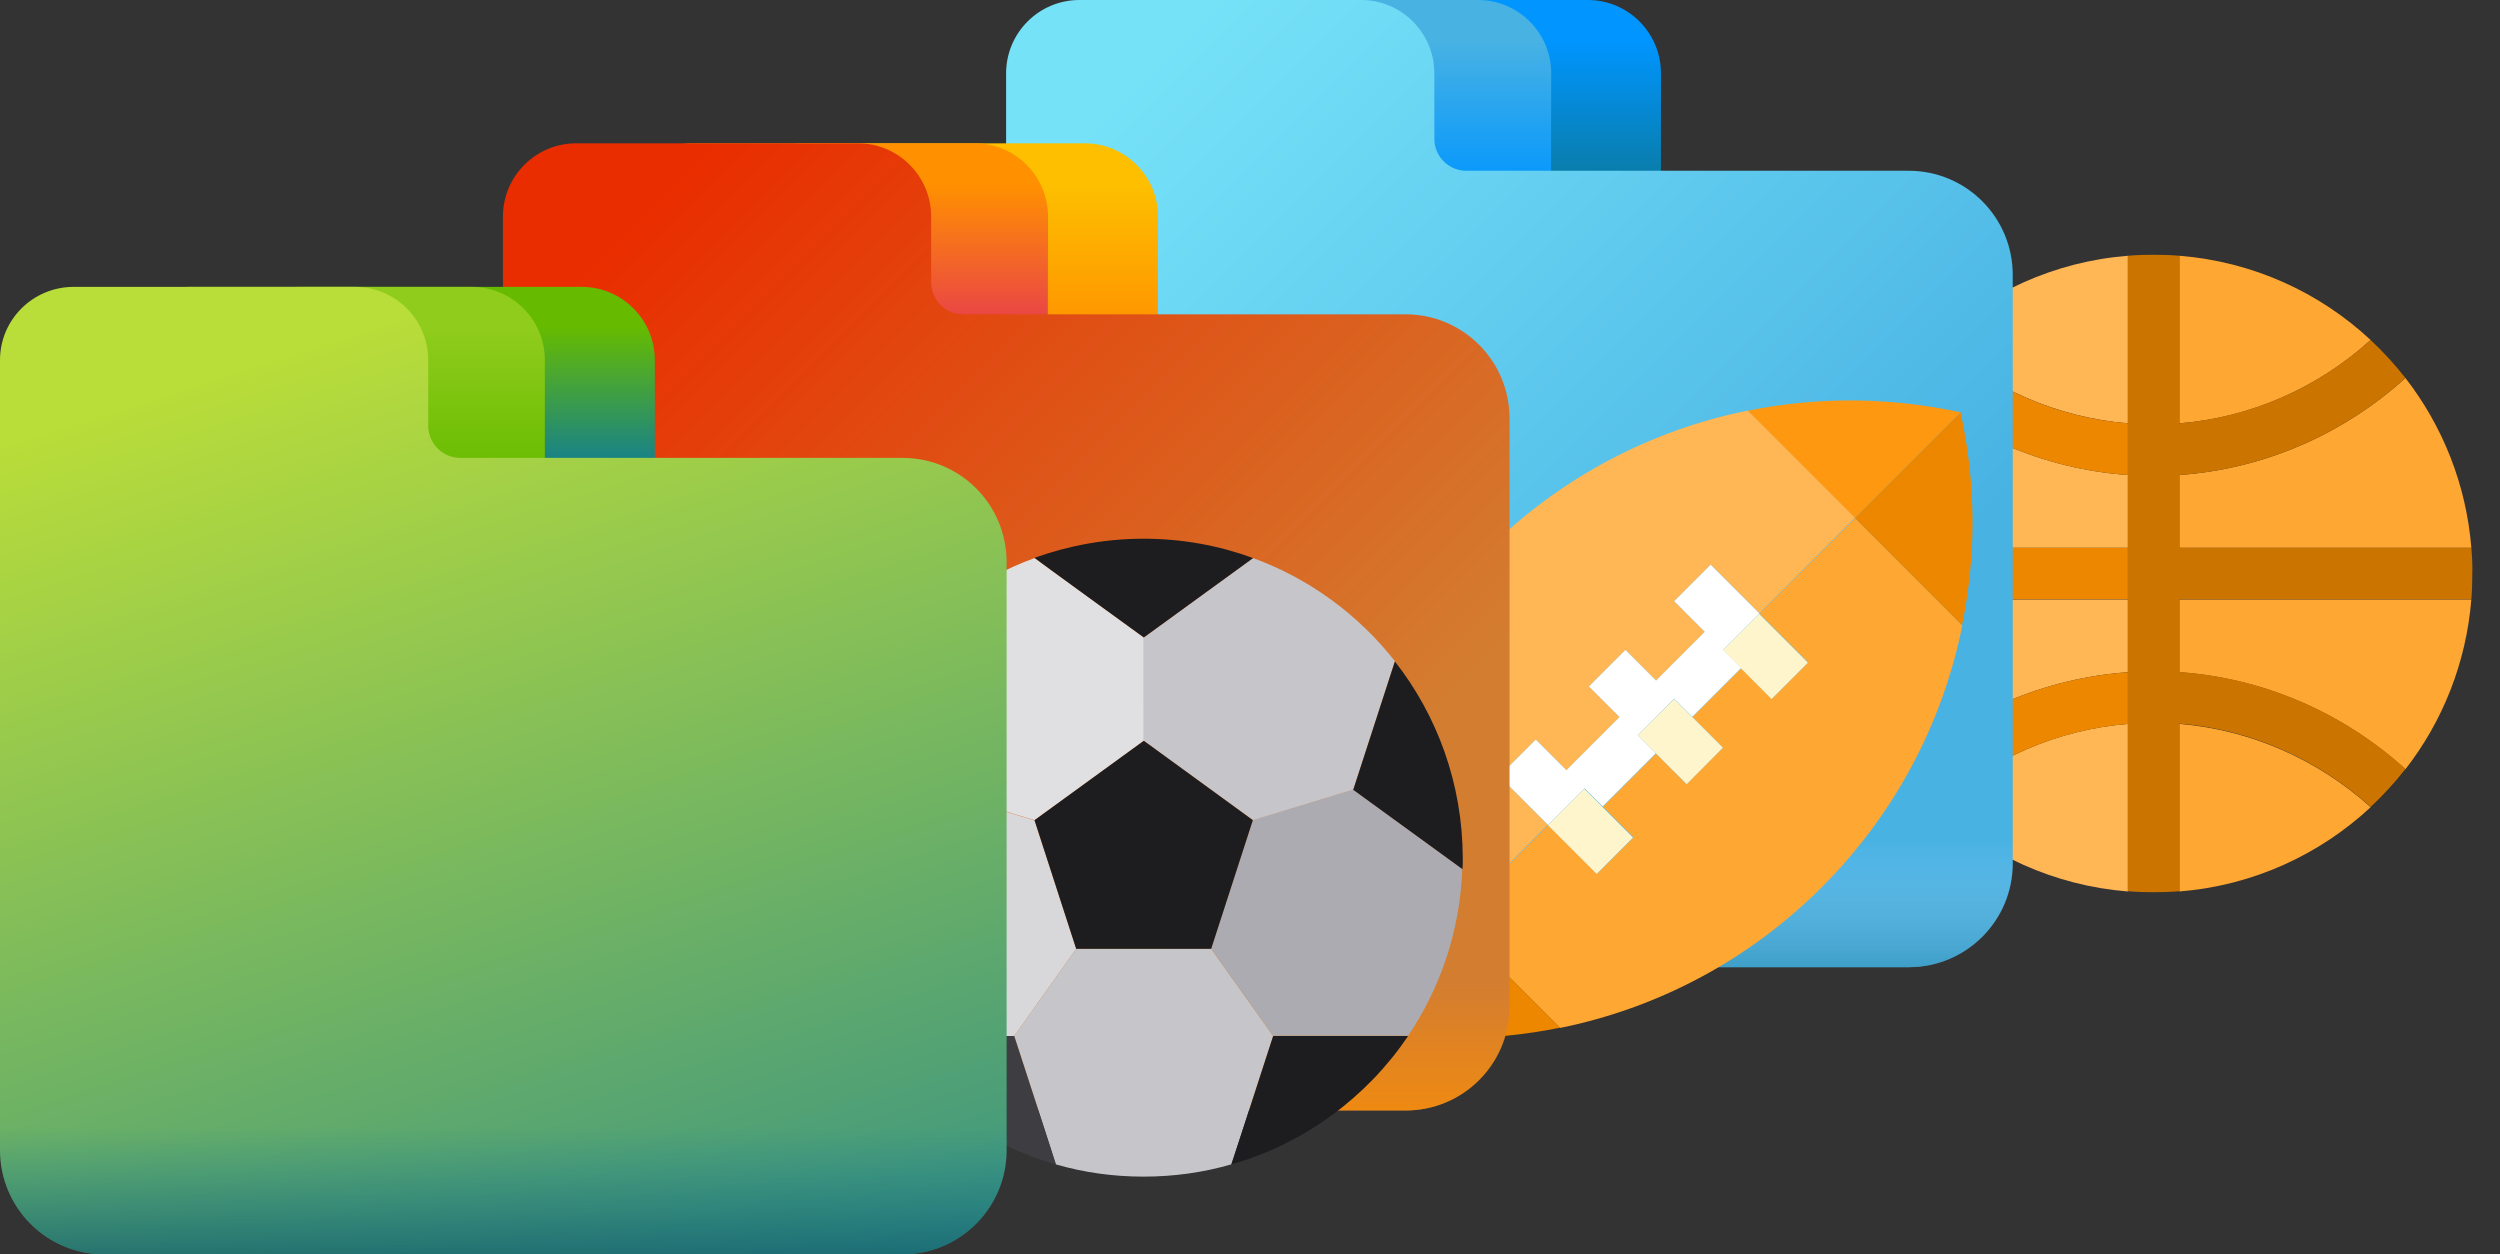 <?xml version="1.0" encoding="utf-8"?>
<!-- Generator: Adobe Illustrator 21.1.0, SVG Export Plug-In . SVG Version: 6.00 Build 0)  -->
<svg version="1.1" id="Capa_1" xmlns="http://www.w3.org/2000/svg" xmlns:xlink="http://www.w3.org/1999/xlink" x="0px" y="0px"
	 viewBox="0 0 1020.5 512" style="enable-background:new 0 0 1020.5 512;" xml:space="preserve">
<rect x="0" y="0" width="1020.5" height="512" fill="#333333" stroke="none"/>
<style type="text/css">
	.st0{fill:#FFB655;}
	.st1{fill:#FFA733;}
	.st2{fill:#CC7400;}
	.st3{fill:#EE8700;}
	.st4{fill:url(#SVGID_1_);}
	.st5{fill:url(#SVGID_2_);}
	.st6{fill:url(#SVGID_3_);}
	.st7{fill:url(#SVGID_4_);}
	.st8{fill:#FF9811;}
	.st9{fill:#FFF5CC;}
	.st10{fill:#FFFFFF;}
	.st11{fill:url(#SVGID_5_);}
	.st12{fill:url(#SVGID_6_);}
	.st13{fill:url(#SVGID_7_);}
	.st14{fill:url(#SVGID_8_);}
	.st15{fill:#D8D7DA;}
	.st16{fill:#C6C5CA;}
	.st17{fill:#ACABB1;}
	.st18{fill:#E0E0E2;}
	.st19{fill:#3E3D42;}
	.st20{fill:#1D1D1F;}
	.st21{fill:url(#SVGID_9_);}
	.st22{fill:url(#SVGID_10_);}
	.st23{fill:url(#SVGID_11_);}
	.st24{fill:url(#SVGID_12_);}
</style>
<g>
	<path class="st0" d="M868.6,104.4c-30.1,2.4-57.2,15-78.1,34.4c22,19.8,49.3,31.6,78.1,34V104.4z"/>
	<path class="st0" d="M868.6,244.7H749.4c2.1,26,11.8,49.8,26.9,69.3c25.9-23.4,58.3-37.2,92.3-39.6V244.7z"/>
	<path class="st0" d="M790.5,329.5c20.8,19.4,48,32,78.1,34.4v-68.4C839.9,297.8,812.5,309.7,790.5,329.5z"/>
	<path class="st0" d="M868.6,193.9c-34-2.4-66.4-16.2-92.3-39.6c-15.1,19.4-24.8,43.3-26.9,69.3h119.2V193.9z"/>
	<path class="st1" d="M889.6,223.6h119.2c-2.1-26-11.8-49.8-26.9-69.3c-25.9,23.4-58.3,37.2-92.3,39.6V223.6z"/>
	<path class="st1" d="M889.6,274.4c34,2.4,66.4,16.2,92.3,39.6c15.1-19.4,24.8-43.3,26.9-69.3H889.6V274.4z"/>
	<path class="st1" d="M967.7,138.8c-20.8-19.4-48-32-78.1-34.4v68.4C918.4,170.5,945.8,158.6,967.7,138.8z"/>
	<path class="st1" d="M889.6,363.9c30.1-2.4,57.2-15,78.1-34.4c-22-19.8-49.3-31.6-78.1-34V363.9z"/>
	<path class="st2" d="M1008.8,223.6H889.6v-29.7c34-2.4,66.4-16.2,92.3-39.6c-4.3-5.5-9.1-10.7-14.2-15.5
		c-22,19.8-49.3,31.6-78.1,34v-68.4c-3.5-0.3-7-0.4-10.5-0.4c-3.5,0-7,0.1-10.5,0.4v259.4c3.5,0.3,7,0.4,10.5,0.4
		c3.5,0,7-0.1,10.5-0.4v-68.4c28.7,2.3,56.1,14.2,78.1,34c5.1-4.8,9.9-10,14.2-15.5c-25.9-23.4-58.3-37.2-92.3-39.6v-29.7h119.2
		c0.3-3.5,0.4-7,0.4-10.5C1009.3,230.6,1009.1,227.1,1008.8,223.6z"/>
	<path class="st3" d="M868.6,223.6H749.4c-0.3,3.5-0.4,7-0.4,10.5c0,3.5,0.1,7,0.4,10.5h119.2V223.6z"/>
	<path class="st3" d="M868.6,274.4c-34,2.4-66.4,16.2-92.3,39.6c4.3,5.5,9.1,10.7,14.2,15.5c22-19.8,49.3-31.6,78.1-34V274.4z"/>
	<path class="st3" d="M868.6,172.8c-28.7-2.3-56.1-14.2-78.1-34c-5.1,4.8-9.9,10-14.2,15.5c25.9,23.4,58.3,37.2,92.3,39.6V172.8z"/>
</g>
<g>
	
		<linearGradient id="SVGID_1_" gradientUnits="userSpaceOnUse" x1="588.677" y1="496.915" x2="588.677" y2="434.079" gradientTransform="matrix(1.004 0 0 -1.004 -0.354 515.454)">
		<stop  offset="0" style="stop-color:#0095FF"/>
		<stop  offset="1" style="stop-color:#0B799D"/>
	</linearGradient>
	<path class="st4" d="M678,79.6H503.3V29.9c0-16.5,13.4-29.9,29.9-29.9h115C664.6,0,678,13.4,678,29.9L678,79.6L678,79.6z"/>
	
		<linearGradient id="SVGID_2_" gradientUnits="userSpaceOnUse" x1="543.95" y1="496.915" x2="543.95" y2="434.079" gradientTransform="matrix(1.004 0 0 -1.004 -0.354 515.454)">
		<stop  offset="0" style="stop-color:#48B2E3"/>
		<stop  offset="1" style="stop-color:#0095FF"/>
	</linearGradient>
	<path class="st5" d="M633.1,79.6H458.4V29.9c0-16.5,13.4-29.9,29.9-29.9h115c16.5,0,29.9,13.4,29.9,29.9L633.1,79.6L633.1,79.6z"/>
	
		<linearGradient id="SVGID_3_" gradientUnits="userSpaceOnUse" x1="438.294" y1="458.017" x2="701.195" y2="195.116" gradientTransform="matrix(1.004 0 0 -1.004 -0.354 515.454)">
		<stop  offset="0" style="stop-color:#76E2F8"/>
		<stop  offset="1" style="stop-color:#48B2E3"/>
	</linearGradient>
	<path class="st6" d="M585.5,56.7V29.9c0-16.5-13.4-29.9-29.9-29.9h-115c-16.5,0-29.9,13.4-29.9,29.9v322.4
		c0,23.5,19,42.5,42.5,42.5h325.9c23.5,0,42.5-19,42.5-42.5V112.2c0-23.5-19-42.5-42.5-42.5H598.5C591.4,69.7,585.5,63.9,585.5,56.7
		L585.5,56.7z"/>
	
		<linearGradient id="SVGID_4_" gradientUnits="userSpaceOnUse" x1="614.229" y1="171.913" x2="614.229" y2="89.257" gradientTransform="matrix(1.004 0 0 -1.004 -0.354 515.454)">
		<stop  offset="0" style="stop-color:#B5DBFF;stop-opacity:0"/>
		<stop  offset="0.173" style="stop-color:#8FC5E9;stop-opacity:0.173"/>
		<stop  offset="0.454" style="stop-color:#56A4C8;stop-opacity:0.454"/>
		<stop  offset="0.696" style="stop-color:#2D8DB1;stop-opacity:0.696"/>
		<stop  offset="0.885" style="stop-color:#147EA2;stop-opacity:0.885"/>
		<stop  offset="1" style="stop-color:#0B799D"/>
	</linearGradient>
	<path class="st7" d="M410.8,305.3v47c0,23.5,19,42.5,42.5,42.5h325.9c23.5,0,42.5-19,42.5-42.5v-47H410.8z"/>
</g>
<g>
	<path class="st3" d="M800.3,168.3l-43.2,43.2l43.8,43.8C806.8,226.6,806.6,196.9,800.3,168.3z"/>
	<path class="st1" d="M718.2,250.5c0,0,19.9,19.9,19.9,19.9l-14.9,14.9l-12.5-12.5l-19.9,19.9l12.5,12.5l-14.9,14.9L676,307.6
		l-21.7,21.7l12.5,12.5l-14.9,14.9l-19.9-19.9c0,0-39,39-39,39l43.8,43.8c39.1-7.9,76.5-27.1,106.8-57.4
		c30.4-30.4,49.5-67.7,57.4-106.8l-43.8-43.8L718.2,250.5z"/>
	<path class="st8" d="M800.3,168.3c-28.6-6.2-58.3-6.5-87-0.6l43.8,43.8L800.3,168.3z"/>
	<path class="st0" d="M631.9,336.7L612,316.8l14.9-14.9l12.5,12.5l21.7-21.7l-12.5-12.5l14.9-14.9l12.5,12.5l19.9-19.9l-12.5-12.5
		l14.9-14.9l19.9,19.9l39-39l-43.8-43.8c-39.1,7.9-76.5,27.1-106.8,57.4c-30.4,30.4-49.5,67.7-57.4,106.8l43.8,43.8L631.9,336.7z"/>
	<path class="st3" d="M549.8,418.9c28.6,6.2,58.3,6.5,87,0.6l-43.8-43.8L549.8,418.9z"/>
	<path class="st8" d="M549.1,331.9c-5.8,28.7-5.6,58.4,0.6,87l43.2-43.2L549.1,331.9z"/>
	
		<rect x="710.2" y="253.8" transform="matrix(0.707 -0.707 0.707 0.707 21.67 588.08)" class="st9" width="21" height="28.2"/>
	<path class="st10" d="M683.4,245.4l12.5,12.5L676,277.8l-12.5-12.5l-14.9,14.9l12.5,12.5l-21.7,21.7l-12.5-12.5L612,316.8
		l19.9,19.9c0,0,14.9-14.9,14.9-14.9l7.4,7.4l21.7-21.7l-7.4-7.4l14.9-14.9l7.4,7.4l19.9-19.9l-7.4-7.4l14.9-14.9
		c0,0-19.9-19.9-19.9-19.9L683.4,245.4z"/>
	<polygon class="st9" points="668.5,300.1 688.5,320.1 703.3,305.2 690.8,292.7 683.4,285.3 	"/>
	
		<rect x="638.8" y="325.2" transform="matrix(0.707 -0.707 0.707 0.707 -49.715 558.511)" class="st9" width="21" height="28.2"/>
</g>
<g>
	
		<linearGradient id="SVGID_5_" gradientUnits="userSpaceOnUse" x1="384.081" y1="438.567" x2="384.081" y2="375.732" gradientTransform="matrix(1.004 0 0 -1.004 -0.354 515.454)">
		<stop  offset="0" style="stop-color:#FDBF00"/>
		<stop  offset="1" style="stop-color:#FF9100"/>
	</linearGradient>
	<path class="st11" d="M472.6,138.2H297.9V88.4c0-16.5,13.4-29.9,29.9-29.9h115c16.5,0,29.9,13.4,29.9,29.9L472.6,138.2L472.6,138.2
		z"/>
	
		<linearGradient id="SVGID_6_" gradientUnits="userSpaceOnUse" x1="339.354" y1="438.567" x2="339.354" y2="375.732" gradientTransform="matrix(1.004 0 0 -1.004 -0.354 515.454)">
		<stop  offset="0" style="stop-color:#FF9100"/>
		<stop  offset="1" style="stop-color:#E63950"/>
	</linearGradient>
	<path class="st12" d="M427.7,138.2H253V88.4c0-16.5,13.4-29.9,29.9-29.9h115c16.5,0,29.9,13.4,29.9,29.9L427.7,138.2L427.7,138.2z"
		/>
	
		<linearGradient id="SVGID_7_" gradientUnits="userSpaceOnUse" x1="233.699" y1="399.671" x2="496.6" y2="136.769" gradientTransform="matrix(1.004 0 0 -1.004 -0.354 515.454)">
		<stop  offset="0" style="stop-color:#E92D00"/>
		<stop  offset="1" style="stop-color:#D37D30"/>
	</linearGradient>
	<path class="st13" d="M380.1,115.3V88.4c0-16.5-13.4-29.9-29.9-29.9h-115c-16.5,0-29.9,13.4-29.9,29.9v322.4
		c0,23.5,19,42.5,42.5,42.5h325.9c23.5,0,42.5-19,42.5-42.5V170.8c0-23.5-19-42.5-42.5-42.5H393.1
		C386,128.3,380.1,122.4,380.1,115.3L380.1,115.3z"/>
	
		<linearGradient id="SVGID_8_" gradientUnits="userSpaceOnUse" x1="409.633" y1="113.566" x2="409.633" y2="30.909" gradientTransform="matrix(1.004 0 0 -1.004 -0.354 515.454)">
		<stop  offset="0" style="stop-color:#FF9100;stop-opacity:0"/>
		<stop  offset="1" style="stop-color:#FF9100"/>
	</linearGradient>
	<path class="st14" d="M205.4,363.8v47c0,23.5,19,42.5,42.5,42.5h325.9c23.5,0,42.5-19,42.5-42.5v-47H205.4z"/>
</g>
<g>
	<path class="st15" d="M439.3,387.3l-17-52.4l-40.9-12.5l-44.6,32.4c0.9,25.2,8.9,48.5,22.1,68.1H414L439.3,387.3z"/>
	<path class="st16" d="M519.7,422.9l-25.3-35.6h-55.1L414,422.9l17,52.4c11.4,3.3,23.4,5,35.8,5s24.4-1.7,35.8-5
		C502.7,475.3,519.7,422.9,519.7,422.9z"/>
	<path class="st17" d="M511.4,334.8l-17,52.4l25.3,35.6h55.1c13.2-19.6,21.2-42.9,22.1-68.1l-44.6-32.4L511.4,334.8z"/>
	<path class="st16" d="M466.9,260.2v42.2l44.6,32.4l40.9-12.5l17-52.4c-14.9-19-34.9-33.7-57.9-42.1
		C511.4,227.9,466.9,260.2,466.9,260.2z"/>
	<path class="st18" d="M422.3,334.8l44.6-32.4v-42.2l-44.6-32.4c-23.1,8.4-43.1,23.1-57.9,42.1l17,52.4L422.3,334.8z"/>
	<path class="st19" d="M364.3,270c-17.3,22.1-27.6,49.9-27.6,80.2c0,1.5,0,3.1,0.1,4.6l44.6-32.4L364.3,270z"/>
	<path class="st19" d="M414,422.9h-55.1c16.9,25.1,42.3,43.9,72.1,52.4C431.1,475.3,414,422.9,414,422.9z"/>
	<path class="st20" d="M502.7,475.3c29.8-8.5,55.2-27.4,72.1-52.4h-55.1L502.7,475.3z"/>
	<path class="st20" d="M569.4,270l-17,52.4l44.6,32.4c0.1-1.5,0.1-3.1,0.1-4.6C597,319.9,586.7,292.1,569.4,270z"/>
	<polygon class="st20" points="422.3,334.8 439.3,387.3 494.4,387.3 511.4,334.8 466.9,302.4 	"/>
	<path class="st20" d="M466.9,260.2l44.6-32.4c-13.9-5.1-28.9-7.9-44.6-7.9c-15.7,0-30.7,2.8-44.6,7.8
		C422.3,227.9,466.9,260.2,466.9,260.2z"/>
</g>
<g>
	
		<linearGradient id="SVGID_9_" gradientUnits="userSpaceOnUse" x1="179.487" y1="380.221" x2="179.487" y2="317.386" gradientTransform="matrix(1.004 0 0 -1.004 -0.354 515.454)">
		<stop  offset="0" style="stop-color:#66BB00"/>
		<stop  offset="1" style="stop-color:#0B799D"/>
	</linearGradient>
	<path class="st21" d="M267.2,196.8H92.5V147c0-16.5,13.4-29.9,29.9-29.9h115c16.5,0,29.9,13.4,29.9,29.9V196.8z"/>
	
		<linearGradient id="SVGID_10_" gradientUnits="userSpaceOnUse" x1="134.76" y1="380.221" x2="134.76" y2="317.386" gradientTransform="matrix(1.004 0 0 -1.004 -0.354 515.454)">
		<stop  offset="0" style="stop-color:#90CC1C"/>
		<stop  offset="1" style="stop-color:#66BB00"/>
	</linearGradient>
	<path class="st22" d="M222.3,196.8H47.6V147c0-16.5,13.4-29.9,29.9-29.9h115c16.5,0,29.9,13.4,29.9,29.9V196.8z"/>
	
		<linearGradient id="SVGID_11_" gradientUnits="userSpaceOnUse" x1="137.305" y1="376.374" x2="320.605" y2="-194.585" gradientTransform="matrix(1.004 0 0 -1.004 -0.354 515.454)">
		<stop  offset="0" style="stop-color:#B9DD39"/>
		<stop  offset="1" style="stop-color:#0B799D"/>
	</linearGradient>
	<path class="st23" d="M174.8,173.8V147c0-16.5-13.4-29.9-29.9-29.9h-115C13.4,117.2,0,130.5,0,147v322.4C0,493,19,512,42.5,512
		h325.9c23.5,0,42.5-19,42.5-42.5V229.4c0-23.5-19-42.5-42.5-42.5H187.7C180.6,186.8,174.8,181,174.8,173.8L174.8,173.8z"/>
	
		<linearGradient id="SVGID_12_" gradientUnits="userSpaceOnUse" x1="205.039" y1="55.22" x2="205.039" y2="-27.437" gradientTransform="matrix(1.004 0 0 -1.004 -0.354 515.454)">
		<stop  offset="0" style="stop-color:#0B799D;stop-opacity:0"/>
		<stop  offset="0.364" style="stop-color:#096380;stop-opacity:0.365"/>
		<stop  offset="0.76" style="stop-color:#084F67;stop-opacity:0.76"/>
		<stop  offset="1" style="stop-color:#07485E"/>
	</linearGradient>
	<path class="st24" d="M0,422.4v47C0,493,19,512,42.5,512h325.9c23.5,0,42.5-19,42.5-42.5v-47H0z"/>
</g>
</svg>
